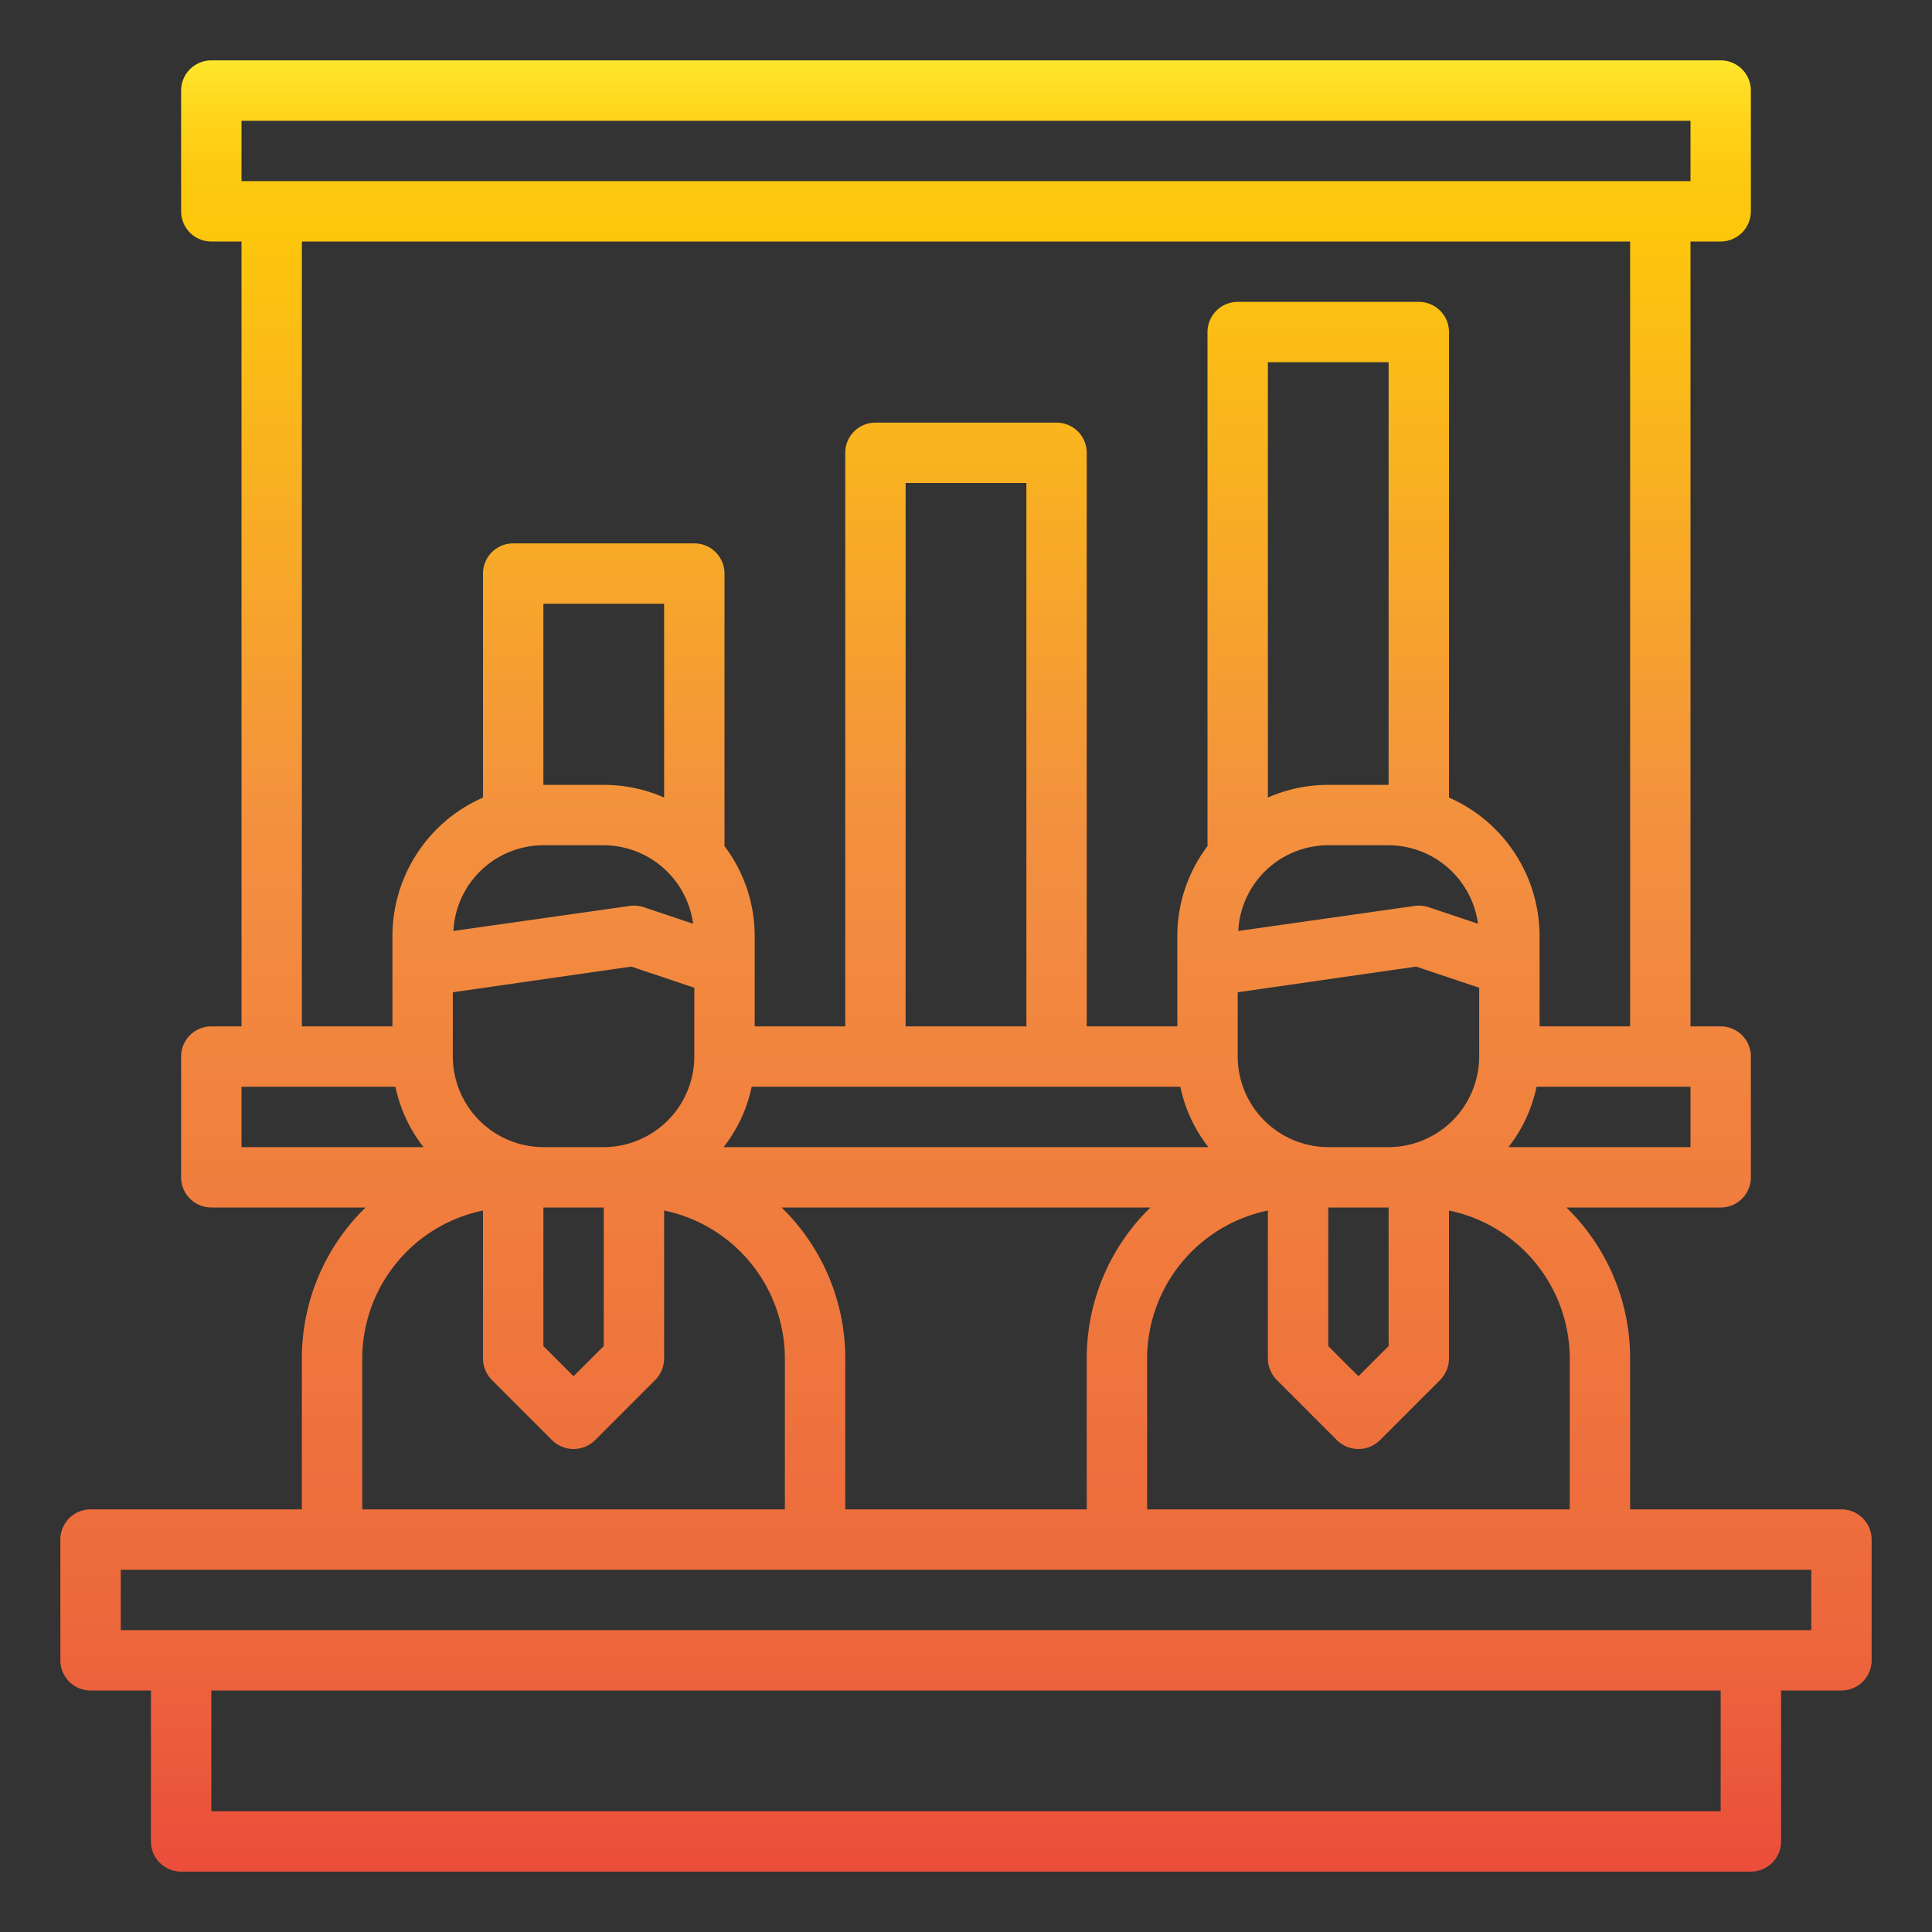 <?xml version="1.0"?>
<svg xmlns="http://www.w3.org/2000/svg" xmlns:xlink="http://www.w3.org/1999/xlink" viewBox="0 0 64 64" width="512" height="512"><rect x="0" y="0" width="64" height="64" fill="#333333" stroke="none"/><defs><linearGradient id="New_Gradient_Swatch_1" x1="32" y1="1" x2="32" y2="66.97" gradientUnits="userSpaceOnUse"><stop offset="0" stop-color="#fff33b"/><stop offset="0.014" stop-color="#fee72e"/><stop offset="0.042" stop-color="#fed51b"/><stop offset="0.07" stop-color="#fdca10"/><stop offset="0.1" stop-color="#fdc70c"/><stop offset="0.4" stop-color="#f3903f"/><stop offset="0.8" stop-color="#ed683c"/><stop offset="1" stop-color="#e93e3a"/></linearGradient></defs><g id="Training-study-learn-learning-presentation"><path d="M61,50H54V45a6.97,6.97,0,0,0-2.11-5H57a1,1,0,0,0,1-1V35a1,1,0,0,0-1-1H56V8h1a1,1,0,0,0,1-1V3a1,1,0,0,0-1-1H7A1,1,0,0,0,6,3V7A1,1,0,0,0,7,8H8V34H7a1,1,0,0,0-1,1v4a1,1,0,0,0,1,1h5.11A6.97,6.97,0,0,0,10,45v5H3a1,1,0,0,0-1,1v4a1,1,0,0,0,1,1H5v5a1,1,0,0,0,1,1H58a1,1,0,0,0,1-1V56h2a1,1,0,0,0,1-1V51A1,1,0,0,0,61,50Zm-9-5v5H38V45a5.017,5.017,0,0,1,4-4.9V45a1.033,1.033,0,0,0,.29.71l2,2a1.014,1.014,0,0,0,1.42,0l2-2A1.033,1.033,0,0,0,48,45V40.1A5.017,5.017,0,0,1,52,45ZM25.89,40H38.11A6.97,6.97,0,0,0,36,45v5H28V45A6.97,6.97,0,0,0,25.89,40ZM18,38a3.009,3.009,0,0,1-3-3V32.87l5.91-.85,2.09.7V35a3.009,3.009,0,0,1-3,3Zm2,2v4.59l-1,1-1-1V40Zm0-12a3,3,0,0,1,2.96,2.6l-1.64-.55a1.032,1.032,0,0,0-.46-.04l-5.84.83A2.988,2.988,0,0,1,18,28Zm-2-2V20h4v6.42A4.941,4.941,0,0,0,20,26Zm-1-8a1,1,0,0,0-1,1v7.42A5.014,5.014,0,0,0,13,31v3H10V8H54V34H51V31a5.014,5.014,0,0,0-3-4.58V11a1,1,0,0,0-1-1H41a1,1,0,0,0-1,1V28.03A4.939,4.939,0,0,0,39,31v3H36V15a1,1,0,0,0-1-1H29a1,1,0,0,0-1,1V34H25V31a4.939,4.939,0,0,0-1-2.97V19a1,1,0,0,0-1-1ZM44,38a3.009,3.009,0,0,1-3-3V32.87l5.91-.85,2.09.7V35a3.009,3.009,0,0,1-3,3Zm2,2v4.59l-1,1-1-1V40ZM44,28h2a3,3,0,0,1,2.96,2.6l-1.64-.55a1.032,1.032,0,0,0-.46-.04l-5.84.83A2.988,2.988,0,0,1,44,28Zm-2-1.58V12h4V26H44A4.941,4.941,0,0,0,42,26.42ZM34,16V34H30V16ZM24.9,36H39.1a4.84,4.84,0,0,0,.93,2H23.97A4.84,4.84,0,0,0,24.9,36ZM56,38H49.97a4.84,4.84,0,0,0,.93-2H56ZM8,4H56V6H8ZM8,38V36h5.1a4.84,4.84,0,0,0,.93,2Zm4,7a5.017,5.017,0,0,1,4-4.9V45a1.033,1.033,0,0,0,.29.71l2,2a1.014,1.014,0,0,0,1.42,0l2-2A1.033,1.033,0,0,0,22,45V40.1A5.017,5.017,0,0,1,26,45v5H12ZM57,60H7V56H57Zm3-6H4V52H60Z" style="fill:url(#New_Gradient_Swatch_1)"/></g></svg>
